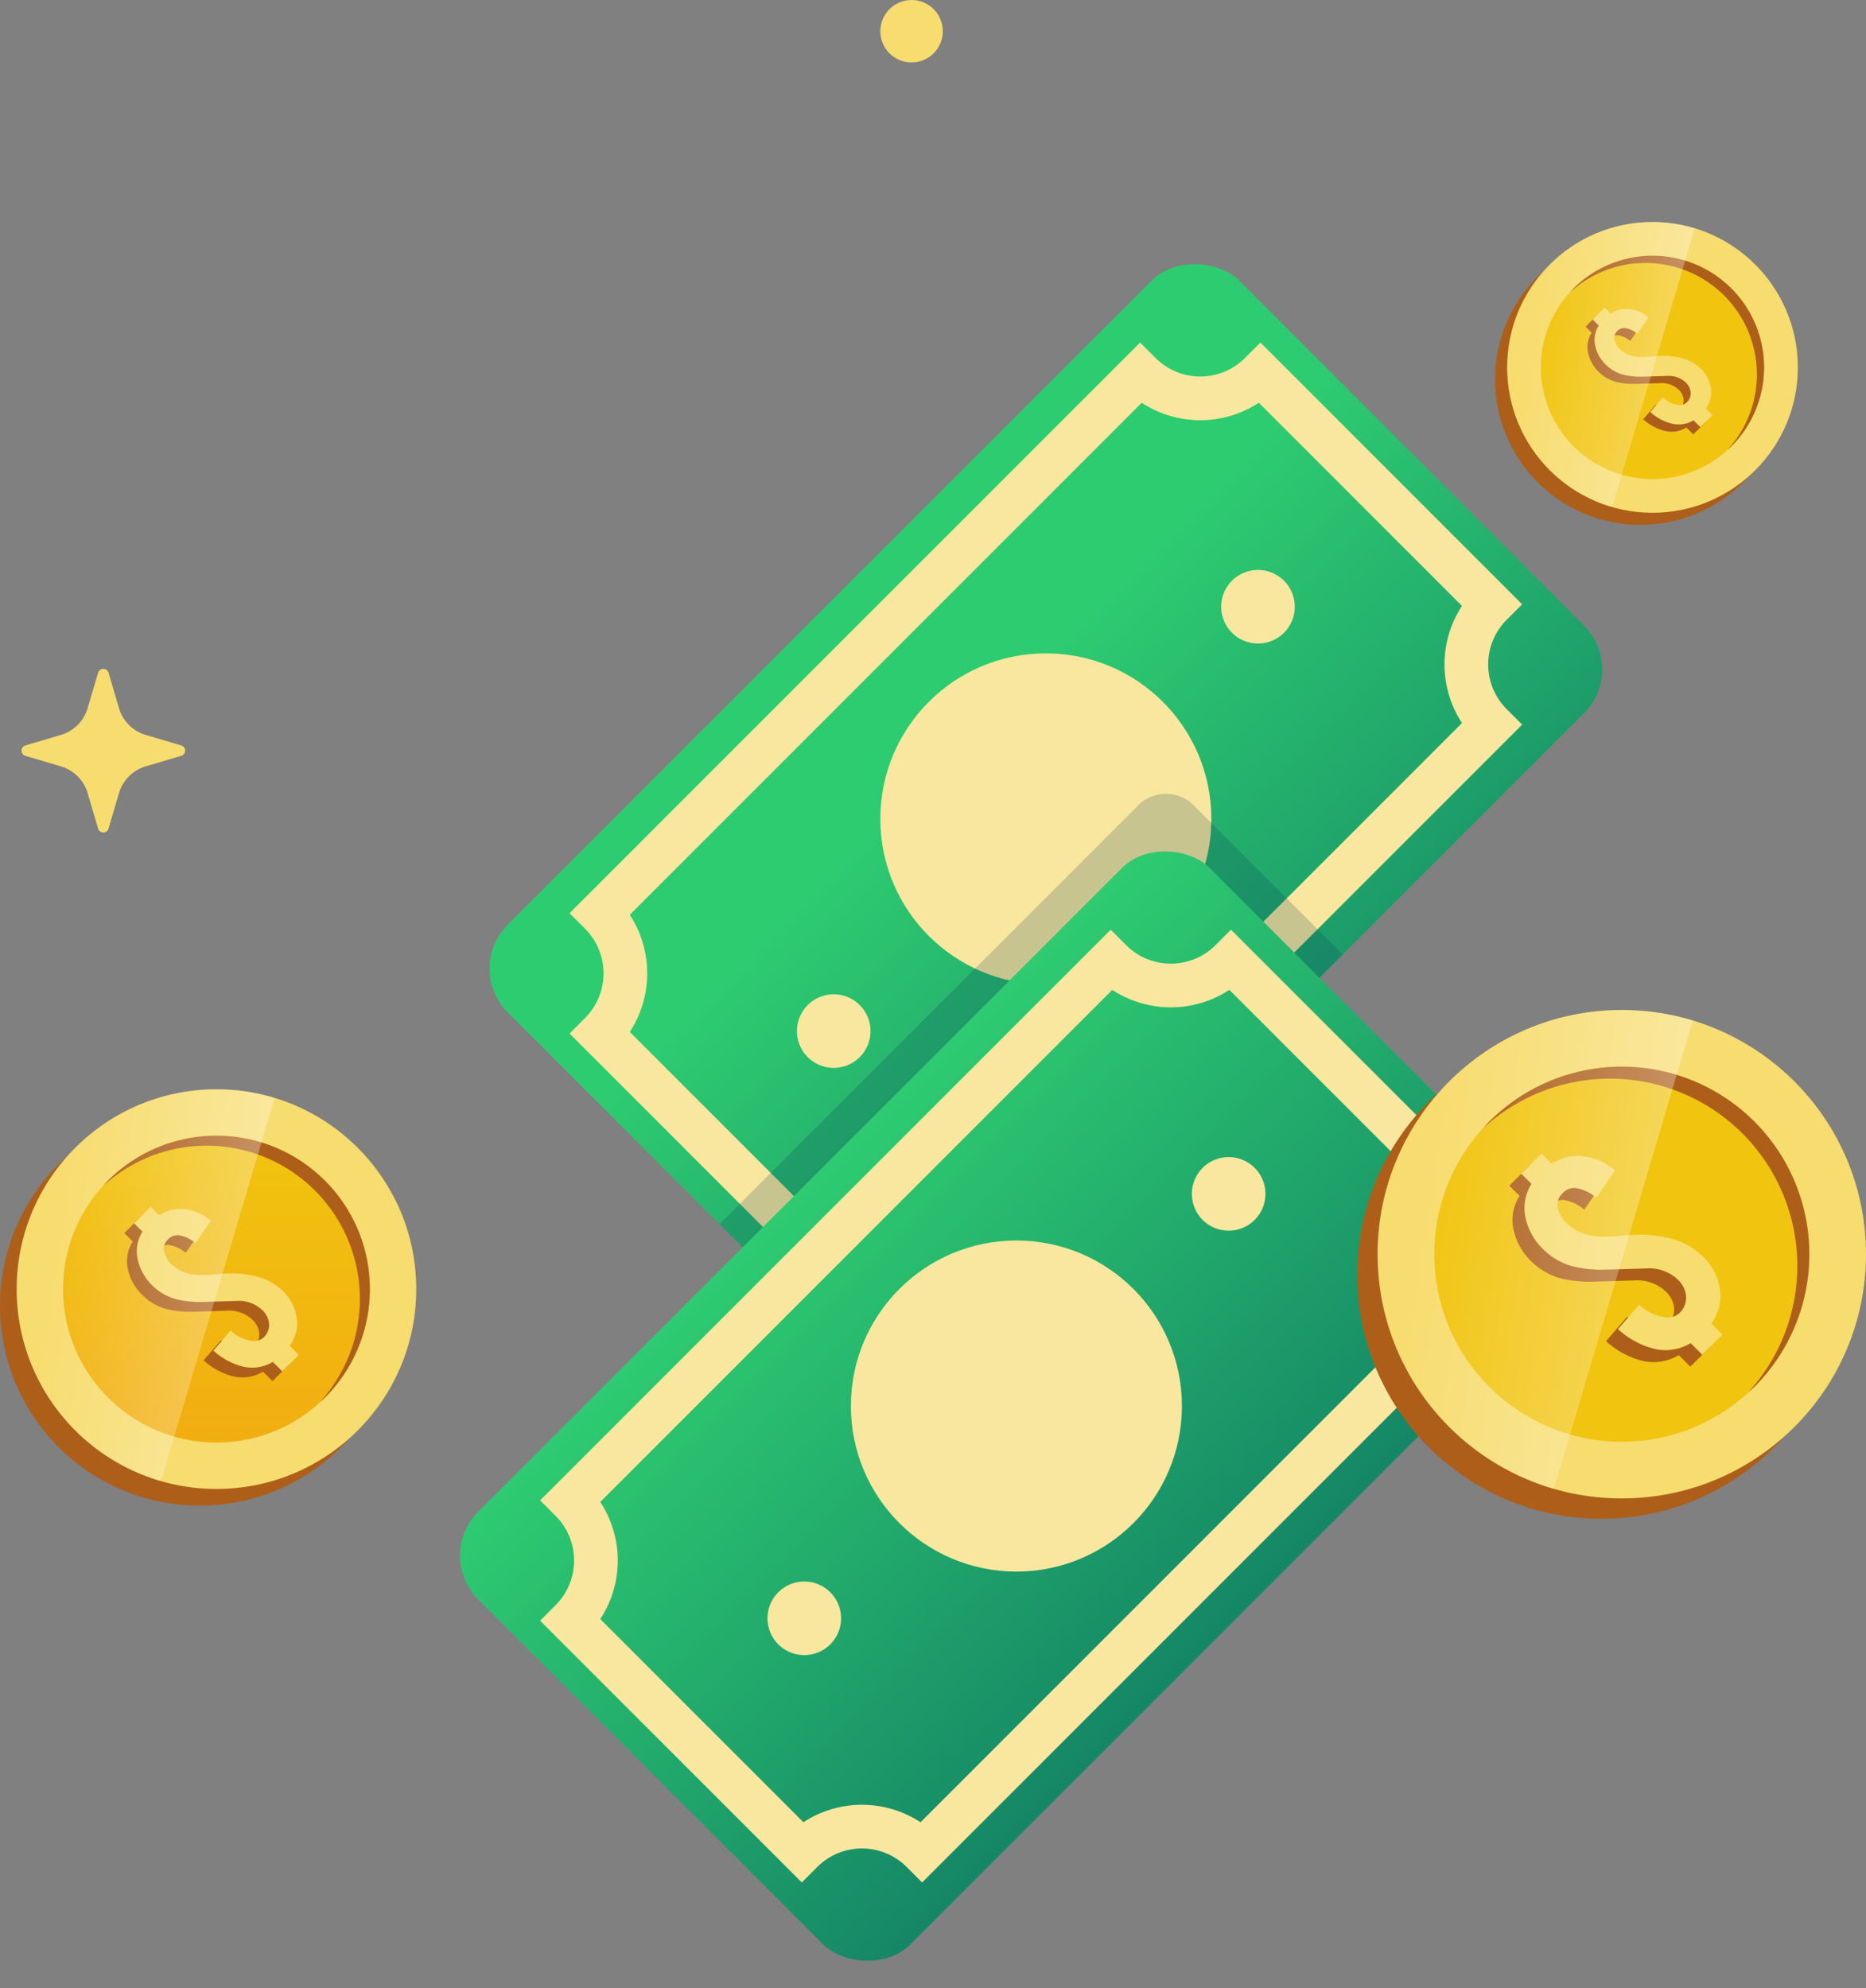 <svg xmlns="http://www.w3.org/2000/svg" xmlns:xlink="http://www.w3.org/1999/xlink" width="88.987" height="94.794" viewBox="0 0 88.987 94.794"><rect x="0" y="0" width="88.987" height="94.794" fill="#808080" stroke="none"/><defs><style>.a{fill:url(#a);}.b{fill:none;stroke:#f9e79f;stroke-miterlimit:10;stroke-width:2.083px;}.c{fill:#f9e79f;}.d{fill:#093856;opacity:0.2;}.e{fill:url(#b);}.f{fill:#ad5f1a;}.g{fill:#f7dc6f;}.h{fill:url(#c);}.i{opacity:0.5;fill:url(#d);}.j{fill:url(#e);}.k{fill:url(#g);}</style><linearGradient id="a" x1="0.39" y1="1.534" x2="0.39" y2="0.296" gradientUnits="objectBoundingBox"><stop offset="0" stop-color="#107864"/><stop offset="1" stop-color="#2ecc71"/></linearGradient><linearGradient id="b" x1="-0.003" y1="1.219" x2="-0.003" y2="-0.02" xlink:href="#a"/><linearGradient id="c" x1="-0.308" y1="1.756" x2="-0.308" y2="0.015" gradientUnits="objectBoundingBox"><stop offset="0" stop-color="#f39c12"/><stop offset="1" stop-color="#f1c40f"/></linearGradient><linearGradient id="d" x1="1.309" y1="0.634" x2="0.137" y2="0.363" gradientUnits="objectBoundingBox"><stop offset="0" stop-color="#fff"/><stop offset="1" stop-color="#fff" stop-opacity="0"/></linearGradient><linearGradient id="e" x1="0.424" y1="7.629" x2="0.424" y2="5.888" xlink:href="#c"/><linearGradient id="g" x1="-1.193" y1="4.378" x2="-1.193" y2="2.637" xlink:href="#c"/></defs><g transform="translate(22.123 11.294)"><rect class="a" width="49.334" height="29.162" rx="2.952" transform="translate(0 34.884) rotate(-45)"/><path class="b" d="M211.625,92.872,200.617,81.864a4.057,4.057,0,0,1-5.737,0L169.144,107.6a4.057,4.057,0,0,1,0,5.737l11.008,11.008a4.057,4.057,0,0,1,5.737,0l25.737-25.737A4.056,4.056,0,0,1,211.625,92.872Z" transform="translate(-162.632 -75.352)"/><circle class="c" cx="7.893" cy="7.893" r="7.893" transform="translate(19.859 19.859)"/><g transform="translate(15.882 15.882)"><path class="c" d="M186.977,129.26a1.754,1.754,0,1,0,0,2.48A1.753,1.753,0,0,0,186.977,129.26Z" transform="translate(-183.983 -108.513)"/><path class="c" d="M219.02,97.217a1.754,1.754,0,1,0,0,2.48A1.754,1.754,0,0,0,219.02,97.217Z" transform="translate(-195.793 -96.703)"/></g></g><g transform="translate(20.719 37.849)"><path class="d" d="M200.743,114.153a1.864,1.864,0,0,0-2.636,0l-19.973,19.973,7.114,7.113a1.864,1.864,0,0,0,2.636,0l19.972-19.973Z" transform="translate(-164.541 -113.607)"/><rect class="e" width="49.334" height="29.162" rx="2.952" transform="matrix(0.707, -0.707, 0.707, 0.707, 0, 36.324)"/><path class="b" d="M209.4,137.208,198.392,126.2a4.057,4.057,0,0,1-5.737,0l-25.737,25.737a4.056,4.056,0,0,1,0,5.737l11.008,11.008a4.056,4.056,0,0,1,5.737,0L209.4,142.944A4.056,4.056,0,0,1,209.4,137.208Z" transform="translate(-160.407 -118.248)"/><circle class="c" cx="7.893" cy="7.893" r="7.893" transform="translate(19.859 21.299)"/><g transform="translate(15.882 17.322)"><path class="c" d="M184.753,173.6a1.754,1.754,0,1,0,0,2.48A1.754,1.754,0,0,0,184.753,173.6Z" transform="translate(-181.758 -152.849)"/><path class="c" d="M216.8,141.553a1.754,1.754,0,1,0,0,2.48A1.754,1.754,0,0,0,216.8,141.553Z" transform="translate(-193.568 -141.039)"/></g></g><g transform="translate(0 51.938)"><circle class="f" cx="9.528" cy="9.528" r="9.528" transform="translate(0 0.795)"/><circle class="g" cx="9.528" cy="9.528" r="9.528" transform="translate(0.795)"/><circle class="h" cx="7.316" cy="7.316" r="7.316" transform="translate(3.007 2.212)"/><g transform="translate(5.935 6.069)"><path class="f" d="M140.175,149.447a2.216,2.216,0,0,1,.791,1.685,1.9,1.9,0,0,1-.359,1.027l.433.433-.786.786-.452-.452a1.9,1.9,0,0,1-1.514.2,3.25,3.25,0,0,1-1.322-.743l.826-.953a1.863,1.863,0,0,0,1.056.5.673.673,0,0,0,.556-.212.814.814,0,0,0,.186-.786,1.047,1.047,0,0,0-.314-.5,1.631,1.631,0,0,0-1.106-.417q-.542.019-1.613.049a4.79,4.79,0,0,1-1.366-.128,2.576,2.576,0,0,1-1.159-.678,2.421,2.421,0,0,1-.644-1.1,1.754,1.754,0,0,1,.2-1.44l-.4-.4.786-.786.4.4a1.831,1.831,0,0,1,.934-.3,2.18,2.18,0,0,1,1.538.575l-.732,1.056a1.587,1.587,0,0,0-.811-.379.622.622,0,0,0-.511.217.6.6,0,0,0-.162.614,1.229,1.229,0,0,0,.344.56,1.946,1.946,0,0,0,1.229.5,4.951,4.951,0,0,0,.8-.02,7.887,7.887,0,0,1,.811-.054,4.729,4.729,0,0,1,1.2.152A2.725,2.725,0,0,1,140.175,149.447Z" transform="translate(-133.193 -145.531)"/></g><g transform="translate(6.401 5.603)"><path class="g" d="M140.914,148.708a2.216,2.216,0,0,1,.791,1.685,1.894,1.894,0,0,1-.359,1.027l.433.433-.786.786-.452-.452a1.9,1.9,0,0,1-1.514.2,3.256,3.256,0,0,1-1.322-.742l.826-.953a1.863,1.863,0,0,0,1.056.5.672.672,0,0,0,.556-.211.815.815,0,0,0,.186-.787,1.047,1.047,0,0,0-.314-.5,1.629,1.629,0,0,0-1.106-.418q-.541.019-1.612.049a4.813,4.813,0,0,1-1.366-.128,2.589,2.589,0,0,1-1.16-.678,2.425,2.425,0,0,1-.643-1.1,1.754,1.754,0,0,1,.2-1.44l-.4-.4.786-.786.4.4a1.831,1.831,0,0,1,.934-.3,2.18,2.18,0,0,1,1.538.575l-.732,1.056a1.585,1.585,0,0,0-.811-.378.619.619,0,0,0-.511.216.6.6,0,0,0-.162.614,1.229,1.229,0,0,0,.344.561,1.944,1.944,0,0,0,1.229.5,4.881,4.881,0,0,0,.8-.02,7.888,7.888,0,0,1,.811-.054,4.731,4.731,0,0,1,1.2.152A2.729,2.729,0,0,1,140.914,148.708Z" transform="translate(-133.932 -144.792)"/></g><path class="f" d="M142.167,141.565a7.317,7.317,0,0,0-10.347,0c-.078.078-.147.164-.221.245a7.307,7.307,0,0,1,10.323,10.323c.081-.075.166-.143.245-.222A7.316,7.316,0,0,0,142.167,141.565Z" transform="translate(-126.671 -137.21)"/><path class="i" d="M127.844,138.711a9.525,9.525,0,0,0,4.095,15.89l5.415-18.267A9.523,9.523,0,0,0,127.844,138.711Z" transform="translate(-124.258 -135.92)"/></g><g transform="translate(71.295 10.585)"><circle class="f" cx="6.932" cy="6.932" r="6.932" transform="translate(0 0.578)"/><circle class="g" cx="6.932" cy="6.932" r="6.932" transform="translate(0.578)"/><path class="j" d="M249.254,74.535a5.323,5.323,0,1,0,0,7.527A5.322,5.322,0,0,0,249.254,74.535Z" transform="translate(-237.981 -71.367)"/><g transform="translate(4.318 4.415)"><path class="f" d="M248.622,80.269A1.613,1.613,0,0,1,249.2,81.5a1.375,1.375,0,0,1-.261.748l.314.314-.572.572-.328-.329a1.385,1.385,0,0,1-1.1.143,2.36,2.36,0,0,1-.962-.54l.6-.693a1.358,1.358,0,0,0,.768.361.49.49,0,0,0,.4-.154.591.591,0,0,0,.136-.571.759.759,0,0,0-.229-.365,1.184,1.184,0,0,0-.8-.3q-.393.014-1.173.035a3.482,3.482,0,0,1-.994-.093,1.875,1.875,0,0,1-.844-.493,1.763,1.763,0,0,1-.468-.8,1.279,1.279,0,0,1,.146-1.048l-.289-.29.572-.572.289.29a1.33,1.33,0,0,1,.679-.222,1.588,1.588,0,0,1,1.119.418l-.533.768a1.155,1.155,0,0,0-.59-.275.454.454,0,0,0-.372.157.437.437,0,0,0-.117.447.892.892,0,0,0,.25.408,1.414,1.414,0,0,0,.894.364,3.5,3.5,0,0,0,.579-.015,5.8,5.8,0,0,1,.59-.039,3.407,3.407,0,0,1,.876.111A1.981,1.981,0,0,1,248.622,80.269Z" transform="translate(-243.542 -77.42)"/></g><g transform="translate(4.657 4.076)"><path class="g" d="M249.159,79.732a1.61,1.61,0,0,1,.576,1.226,1.373,1.373,0,0,1-.261.747l.315.314-.572.572-.329-.329a1.382,1.382,0,0,1-1.1.143,2.378,2.378,0,0,1-.962-.54l.6-.693a1.356,1.356,0,0,0,.768.361.489.489,0,0,0,.4-.153.594.594,0,0,0,.136-.572.768.768,0,0,0-.229-.364,1.185,1.185,0,0,0-.8-.3q-.394.014-1.173.036a3.5,3.5,0,0,1-.993-.093,1.875,1.875,0,0,1-.844-.494,1.758,1.758,0,0,1-.468-.8,1.277,1.277,0,0,1,.146-1.048l-.29-.289.572-.572.29.289a1.335,1.335,0,0,1,.679-.222,1.584,1.584,0,0,1,1.118.419l-.532.768a1.152,1.152,0,0,0-.59-.275.45.45,0,0,0-.372.157.44.44,0,0,0-.118.448.9.9,0,0,0,.25.407,1.418,1.418,0,0,0,.894.365,3.564,3.564,0,0,0,.579-.015,5.86,5.86,0,0,1,.59-.04,3.468,3.468,0,0,1,.876.111A1.986,1.986,0,0,1,249.159,79.732Z" transform="translate(-244.079 -76.883)"/></g><path class="f" d="M250.07,74.535a5.322,5.322,0,0,0-7.527,0c-.057.057-.107.119-.161.178a5.316,5.316,0,0,1,7.51,7.511c.059-.054.121-.1.178-.162A5.322,5.322,0,0,0,250.07,74.535Z" transform="translate(-238.797 -71.367)"/><path class="i" d="M239.65,72.459a6.93,6.93,0,0,0,2.979,11.56l3.94-13.29A6.929,6.929,0,0,0,239.65,72.459Z" transform="translate(-237.042 -70.429)"/></g><g transform="translate(64.725 48.156)"><circle class="f" cx="11.645" cy="11.645" r="11.645" transform="translate(0 0.971)"/><circle class="g" cx="11.645" cy="11.645" r="11.645" transform="translate(0.971)"/><circle class="k" cx="8.942" cy="8.942" r="8.942" transform="translate(3.675 2.703)"/><g transform="translate(7.253 7.418)"><path class="f" d="M246.32,146.463a2.708,2.708,0,0,1,.967,2.06,2.309,2.309,0,0,1-.438,1.255l.529.529-.961.961-.553-.552a2.324,2.324,0,0,1-1.849.24,3.978,3.978,0,0,1-1.616-.907l1.009-1.165a2.277,2.277,0,0,0,1.291.606.819.819,0,0,0,.679-.258,1,1,0,0,0,.228-.96,1.286,1.286,0,0,0-.384-.613,1.994,1.994,0,0,0-1.351-.51q-.661.024-1.971.06a5.859,5.859,0,0,1-1.669-.156,3.153,3.153,0,0,1-1.418-.829,2.96,2.96,0,0,1-.787-1.339,2.146,2.146,0,0,1,.246-1.76l-.487-.487.961-.96.487.486a2.239,2.239,0,0,1,1.141-.373,2.664,2.664,0,0,1,1.879.7l-.895,1.291a1.935,1.935,0,0,0-.99-.463.759.759,0,0,0-.625.264.735.735,0,0,0-.2.751,1.507,1.507,0,0,0,.421.685,2.376,2.376,0,0,0,1.5.612,5.99,5.99,0,0,0,.973-.024,9.849,9.849,0,0,1,.991-.066,5.817,5.817,0,0,1,1.472.186A3.334,3.334,0,0,1,246.32,146.463Z" transform="translate(-237.786 -141.677)"/></g><g transform="translate(7.823 6.847)"><path class="g" d="M247.223,145.56a2.71,2.71,0,0,1,.967,2.06,2.309,2.309,0,0,1-.438,1.255l.529.529-.961.961-.553-.553a2.323,2.323,0,0,1-1.849.24,3.978,3.978,0,0,1-1.616-.907l1.009-1.165a2.277,2.277,0,0,0,1.291.606.819.819,0,0,0,.679-.258,1,1,0,0,0,.228-.96,1.286,1.286,0,0,0-.384-.613,1.994,1.994,0,0,0-1.351-.51q-.661.024-1.971.06a5.861,5.861,0,0,1-1.669-.156,3.153,3.153,0,0,1-1.418-.829,2.959,2.959,0,0,1-.787-1.339,2.144,2.144,0,0,1,.246-1.759l-.487-.487.961-.96.487.486a2.234,2.234,0,0,1,1.141-.373,2.664,2.664,0,0,1,1.879.7l-.895,1.291a1.935,1.935,0,0,0-.99-.463.759.759,0,0,0-.625.264.735.735,0,0,0-.2.751,1.5,1.5,0,0,0,.421.684,2.373,2.373,0,0,0,1.5.612,5.988,5.988,0,0,0,.973-.024,9.853,9.853,0,0,1,.991-.066,5.817,5.817,0,0,1,1.472.186A3.34,3.34,0,0,1,247.223,145.56Z" transform="translate(-238.689 -140.774)"/></g><path class="f" d="M248.755,136.829a8.942,8.942,0,0,0-12.646,0c-.1.1-.18.2-.271.3a8.93,8.93,0,0,1,12.617,12.617c.1-.091.2-.174.3-.27A8.943,8.943,0,0,0,248.755,136.829Z" transform="translate(-229.815 -131.507)"/><path class="i" d="M231.249,133.342a11.642,11.642,0,0,0,5,19.421l6.618-22.326A11.64,11.64,0,0,0,231.249,133.342Z" transform="translate(-226.867 -129.931)"/></g><path class="g" d="M129.574,104.364l.5,1.689a1.883,1.883,0,0,0,1.27,1.27l1.69.5a.259.259,0,0,1,0,.5l-1.69.5a1.883,1.883,0,0,0-1.27,1.27l-.5,1.69a.259.259,0,0,1-.5,0l-.5-1.69a1.883,1.883,0,0,0-1.27-1.27l-1.689-.5a.259.259,0,0,1,0-.5l1.689-.5a1.883,1.883,0,0,0,1.27-1.27l.5-1.689A.259.259,0,0,1,129.574,104.364Z" transform="translate(-124.397 -72.282)"/><path class="g" d="M193.259,55.153a1.488,1.488,0,1,0-1.488,1.489A1.488,1.488,0,0,0,193.259,55.153Z" transform="translate(-148.299 -53.665)"/></svg>